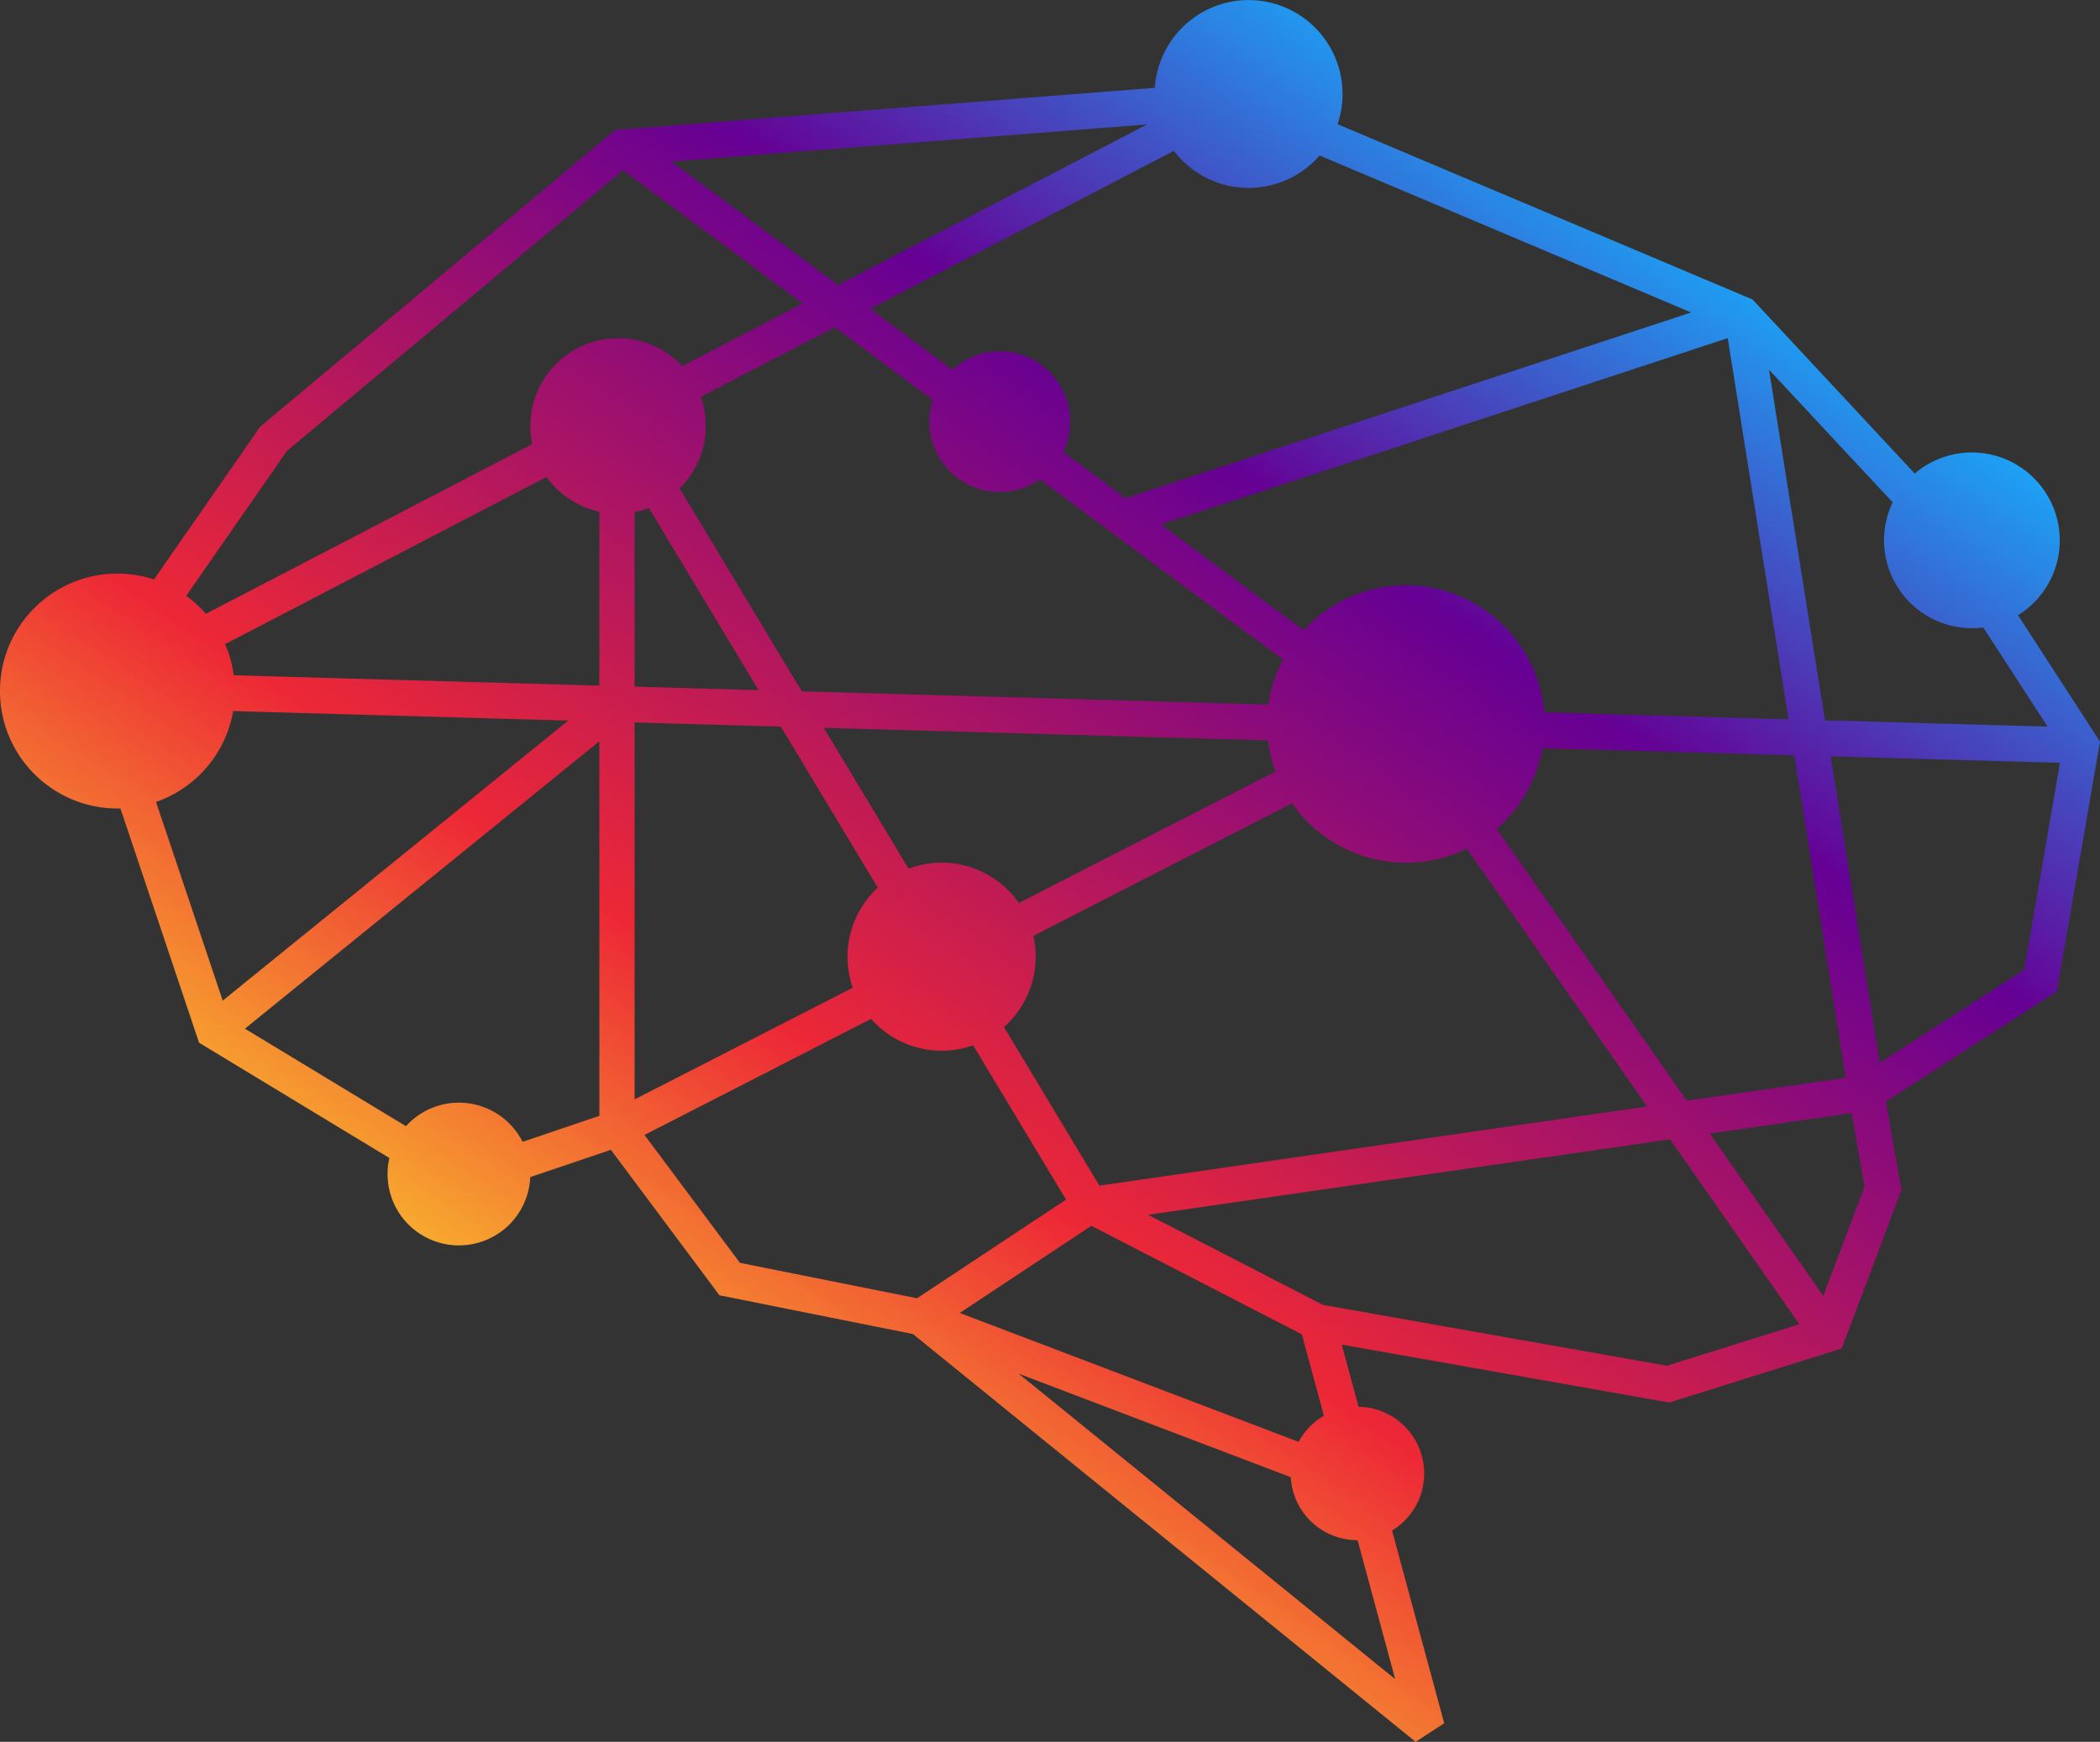<svg xmlns="http://www.w3.org/2000/svg" xmlns:xlink="http://www.w3.org/1999/xlink" viewBox="0 0 3397.35 2818.18"><rect x="0" y="0" width="3397.35" height="2818.18" fill="#333333" stroke="none"/><defs><style>.cls-1{fill:url(#linear-gradient);}</style><linearGradient id="linear-gradient" x1="1637.27" y1="3680.62" x2="3292.93" y2="1227.11" gradientUnits="userSpaceOnUse"><stop offset="0" stop-color="#feff2a"/><stop offset="0.34" stop-color="#ed2836"/><stop offset="0.73" stop-color="#660094"/><stop offset="1" stop-color="#15b3ff"/></linearGradient></defs><title>Brain</title><g id="brain"><path class="cls-1" d="M4198.67,2290.8,4066,2086.24a142.19,142.19,0,1,0-167-229.13l-262.37-281.57-671.39-283.68a152,152,0,1,0-295.62-58.81l-873.1,68.21L1222.5,1781l-172,247.37a189.81,189.81,0,0,0-59.18-9.41c-104.94,0-190,85.07-190,190s85.07,190,190,190c1.62,0,3.23,0,4.83-.07l127.23,379.06,307.87,186.49a115.5,115.5,0,1,0,227.94,30.94l130.45-44.15,175.62,235.39,312.9,62.59,813.36,659.89,46.22-30.07-84.37-311.78a108,108,0,0,0-54.2-200.31L2972,3266.39l529.87,93.72,279-87.46,96.62-256.24L3852.4,2873l276.51-178Zm-335.43-387.11a142.25,142.25,0,0,0,128.28,203.6,143.5,143.5,0,0,0,18.3-1.17l104,160.41-360.13-10.2-90.49-567.25ZM1828,1919.32a140.56,140.56,0,0,0,23.13-6.49l177.36,294.69L1828,2201.85Zm72.8-38.18a142.07,142.07,0,0,0,34.38-148.22l216.56-112.62L2310.5,1738a113.76,113.76,0,0,0,173.27,128.46L2877,2158a222.5,222.5,0,0,0-23.48,72.85l-755-21.38Zm952.09,407.65a223,223,0,0,0,12,50.42l-415.24,212.68a152.3,152.3,0,0,0-178.43-55.61L2134,2268.44Zm-376,350a152.77,152.77,0,0,0-3.76-33.77l418.54-214.38a224.49,224.49,0,0,0,282.71,73.28L3466,2881.09l-886,128.12-154.47-256.55A151.79,151.79,0,0,0,2476.84,2638.75Zm745.81-206.88a224.15,224.15,0,0,0,74-130.51l407.38,11.54,83.22,521.72-257.09,37.18Zm472.14-177.21-395.49-11.19c-9.57-115.11-106-205.56-223.59-205.56a223.78,223.78,0,0,0-165.33,72.7l-230.9-171.18L3596.43,1638Zm-157.56-658.23-914.74,300.74-101.13-75a113.76,113.76,0,0,0-179.4-133l-133-98.63L2700.4,1335a152,152,0,0,0,235.79,7.47Zm-880-304.29-500.09,260L1887.5,1352.27ZM1265.63,1820.42l543.47-454.14L2100,1581.92,1905.1,1683.25a142,142,0,0,0-242.7,126.21L1134.49,2084a191.32,191.32,0,0,0-31.88-29.08Zm-211.85,568a190.28,190.28,0,0,0,124.81-147.05l542.05,15.35-559,453.13ZM1771,2896.25l-124.21,42.1A115.4,115.4,0,0,0,1458.1,2913l-260.55-157.75,573.45-465Zm-591.51-712.8a188.66,188.66,0,0,0-14-50.36l520.09-270.51a141.93,141.93,0,0,0,85.38,56.16v281.47ZM1828,2259.81l236.55,6.68L2221.34,2527a153,153,0,0,0-40.47,162L1828,2869.64Zm170.43,874.35-154.41-207,366.58-187.76a152.32,152.32,0,0,0,165.08,42.73L2526,3031.8l-241.15,159.64Zm568.53-60,340.51,175.63,35.63,131.69a108.5,108.5,0,0,0-40.89,42.21L2354,3215.18Zm491.44,733.41-609-494.12,440.13,167.4a108,108,0,0,0,107.84,102h.27Zm439.62-507-556.55-98.44-282.65-145.79,844.36-122.1,209.15,299.16Zm253-113L3567.39,2925l229.46-33.18,20.83,119Zm91.15-376.9L3763,2314.56l370.93,10.5-57.82,335Z" transform="translate(-801.33 -1090.91)"/></g></svg>